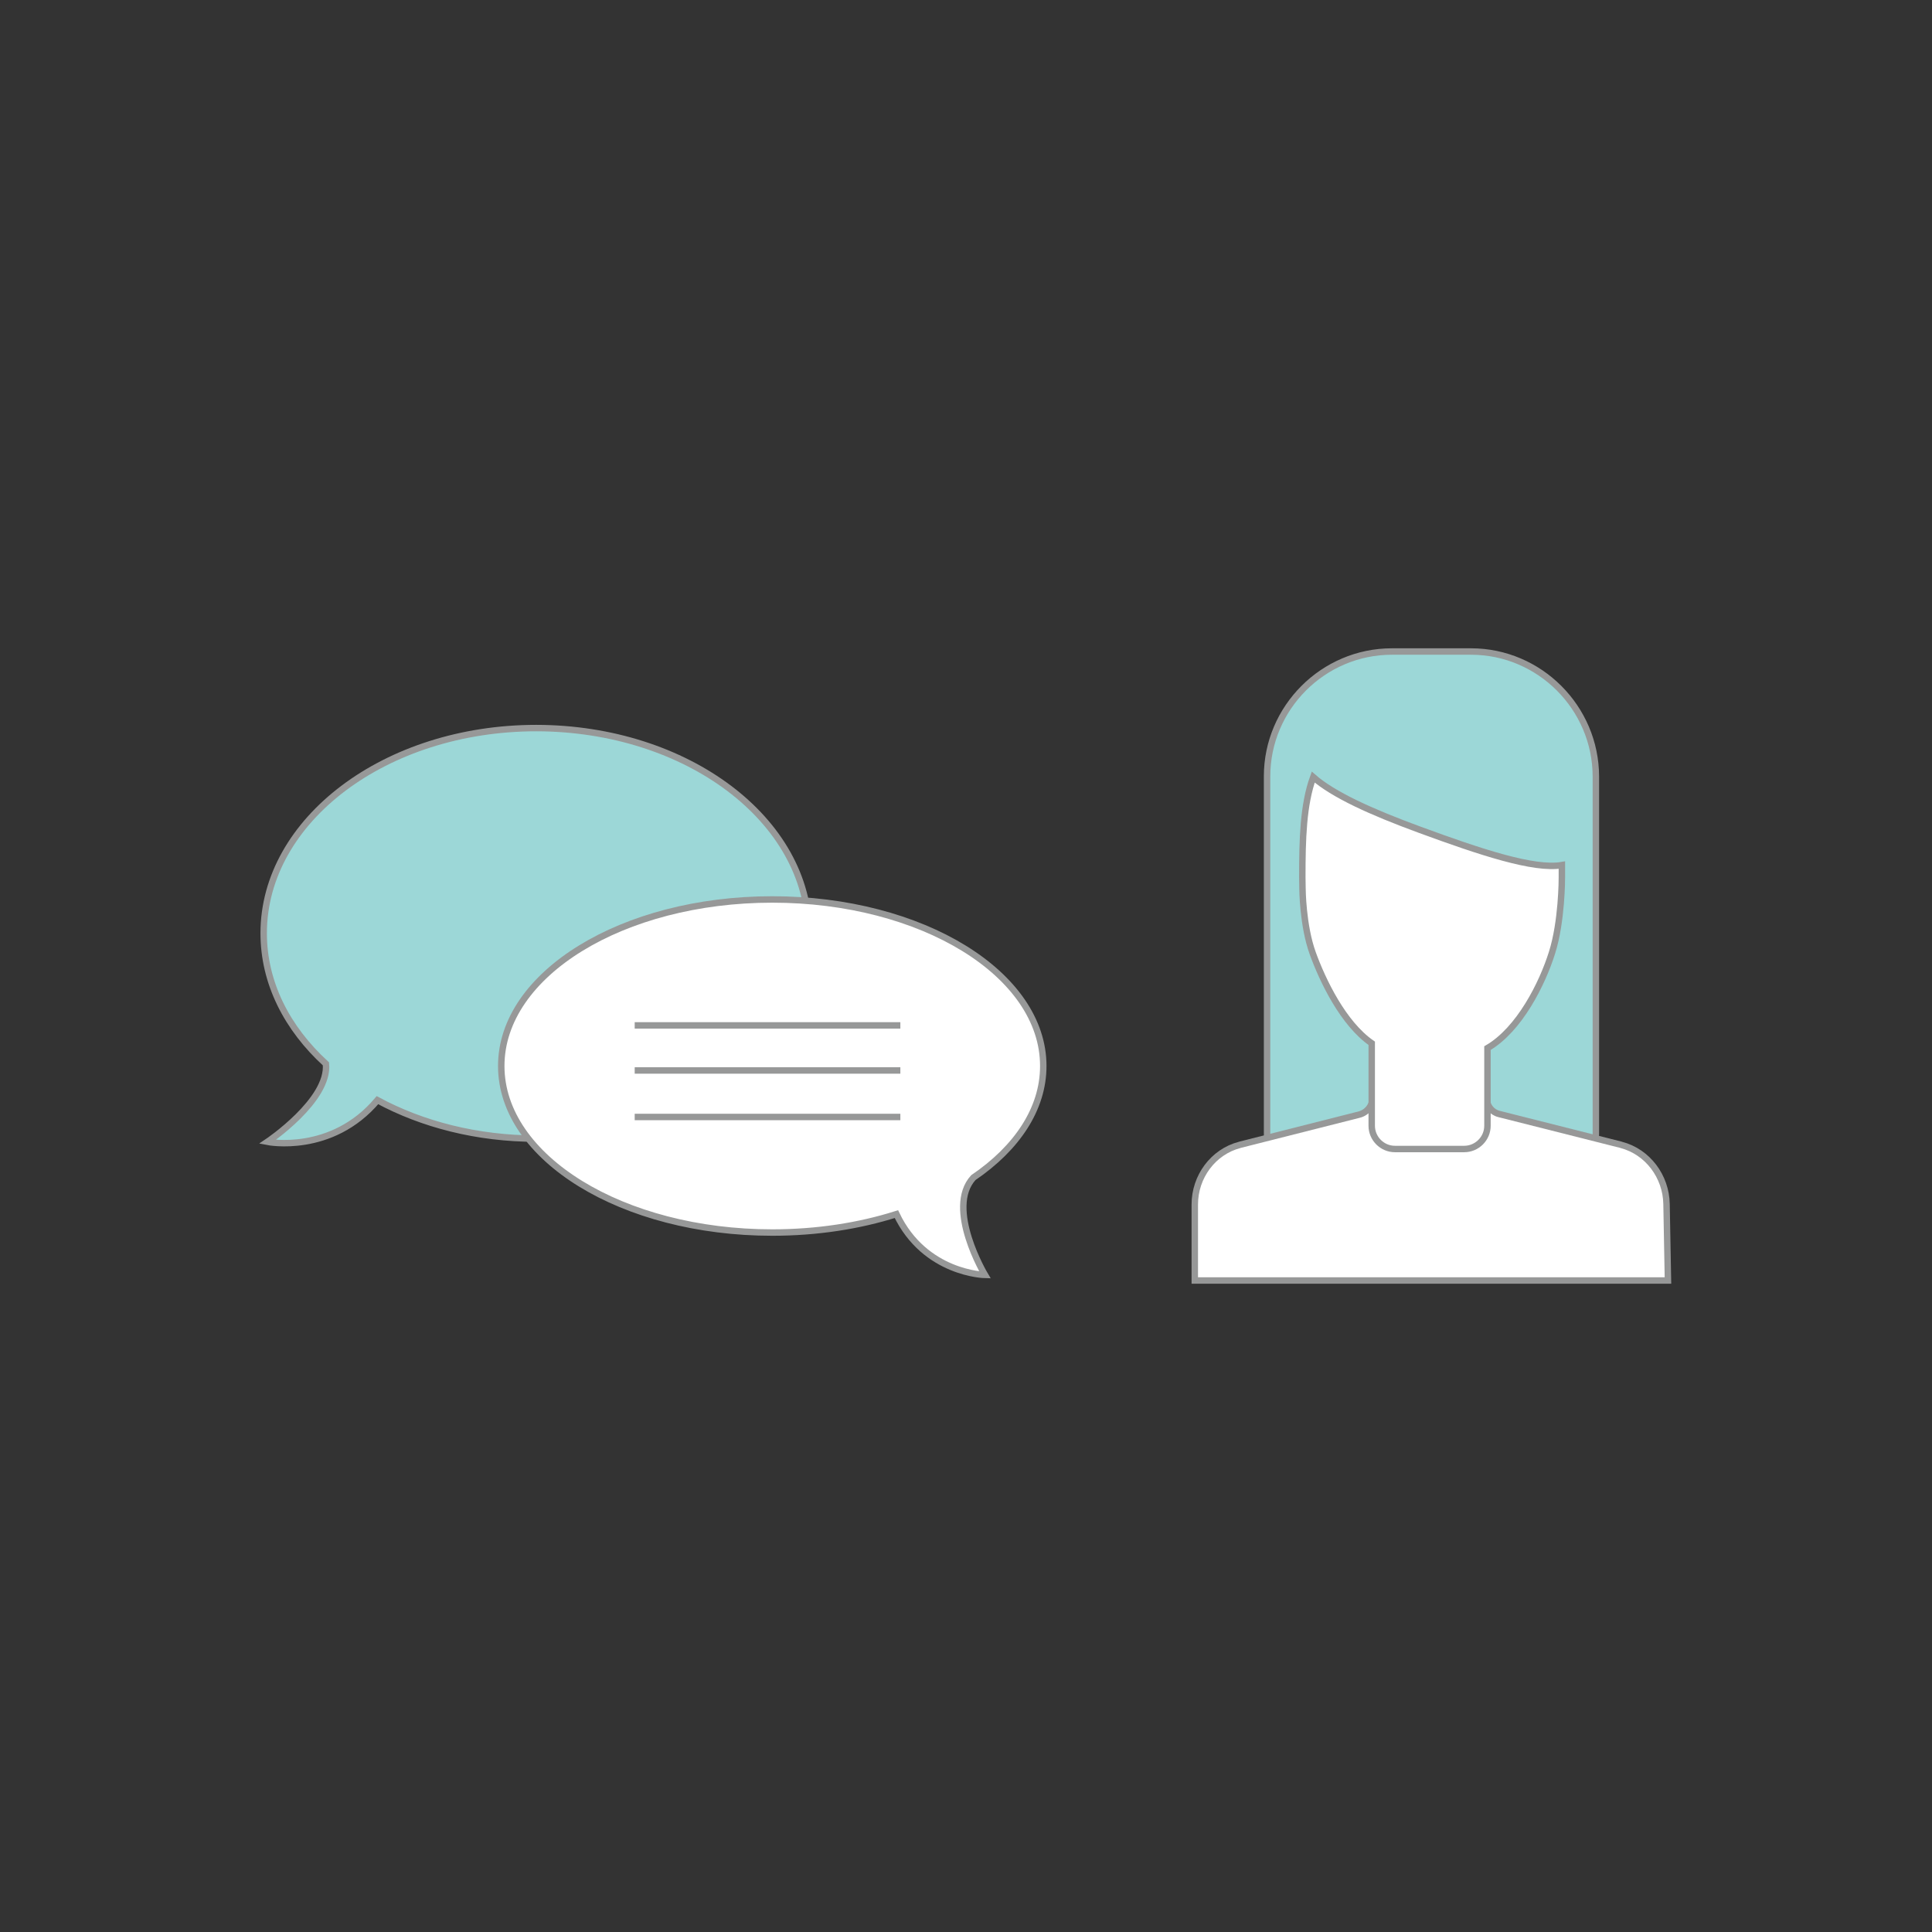 <?xml version="1.0" encoding="utf-8"?>
<!-- Generator: Adobe Illustrator 21.1.0, SVG Export Plug-In . SVG Version: 6.00 Build 0)  -->
<svg version="1.1" id="Layer_1" xmlns="http://www.w3.org/2000/svg" xmlns:xlink="http://www.w3.org/1999/xlink" x="0px" y="0px"
	 viewBox="0 0 1080 1080" style="enable-background:new 0 0 1080 1080;" xml:space="preserve">
<rect x="0" y="0" width="1080" height="1080" fill="#333333" stroke="none"/>
<style type="text/css">
	.st0{fill:#9CD7D7;stroke:#979898;stroke-width:3.6;stroke-miterlimit:10;}
	.st1{fill:#FFFFFF;stroke:#979898;stroke-width:3.6;stroke-miterlimit:10;}
	.st2{fill:none;stroke:#979898;stroke-width:3.6;stroke-miterlimit:10;}
	.st3{fill:#9CD7D7;}
</style>
<g>
	<path class="st0" d="M452.2,521.8c0,63.3-68.2,114.7-152.4,114.7c-33.1,0-63.8-8-88.8-21.5c-25.7,30.5-61.5,23.3-61.5,23.3
		s34.7-23.3,32.7-43.6c-21.7-19.8-34.8-45.2-34.8-73c0-63.3,68.2-114.7,152.4-114.7C384,407.1,452.2,458.4,452.2,521.8z"/>
	<path class="st1" d="M583.2,595.9c0,24-14.8,45.9-39.1,62.4c-15.7,17.2,6.5,54.4,6.5,54.4s-33.6-0.6-49.5-34
		c-20.8,6.6-44.4,10.3-69.4,10.3c-83.7,0-151.5-41.7-151.5-93.1c0-51.4,67.8-93.1,151.5-93.1C515.4,502.8,583.2,544.5,583.2,595.9z"
		/>
	<line class="st2" x1="354.8" y1="573.2" x2="503.3" y2="573.2"/>
	<line class="st2" x1="354.8" y1="598.4" x2="503.3" y2="598.4"/>
	<line class="st2" x1="354.8" y1="624.4" x2="503.3" y2="624.4"/>
</g>
<g>
	<g>
		<path class="st3" d="M822.3,364.2h-44.2c-38.4,0-69.8,31.4-69.8,69.8v199.6c0,38.4,31.4,69.8,69.8,69.8h44.2
			c38.4,0,69.8-31.4,69.8-69.8V434C892,395.6,860.6,364.2,822.3,364.2z"/>
		<path class="st2" d="M822.3,364.2h-44.2c-38.4,0-69.8,31.4-69.8,69.8v199.6c0,38.4,31.4,69.8,69.8,69.8h44.2
			c38.4,0,69.8-31.4,69.8-69.8V434C892,395.6,860.6,364.2,822.3,364.2z"/>
	</g>
	<path class="st1" d="M931.6,673c-0.3-15.4-10.5-29.1-25.3-33c-0.1,0-0.2-0.1-0.3-0.1l-68.1-17.2c-4-1-6.8-4.6-6.8-8.7v-2.5h-63.7
		v1.8c0,4.6-3.2,8.7-7.7,9.8l-66.4,16.8c-0.1,0-0.2,0.1-0.3,0.1c-14.9,3.9-25.1,17.8-25.1,33.3v42.5h122.3h9.3h132.9L931.6,673z"/>
	<path class="st1" d="M873.1,490.4c0-2.3,0-4.5,0-6.8c-15.6,2.7-45.8-7.4-79.3-19.7c-27.8-10.2-48.5-19.7-59.7-29.5
		c-5.6,15.4-6.1,34.8-6.1,56c0,2.1,0.1,4.2,0.1,6.3c0,0,0.1,20.6,5.7,36.1s17.1,39.4,33,50.4v46.1c0,7.1,5.8,13,13,13h38.7
		c7.1,0,13-5.8,13-13v-43.4c17.9-10.4,30.7-36.1,36.1-53.4C873.1,515.1,873.1,491.4,873.1,490.4z"/>
</g>
</svg>
